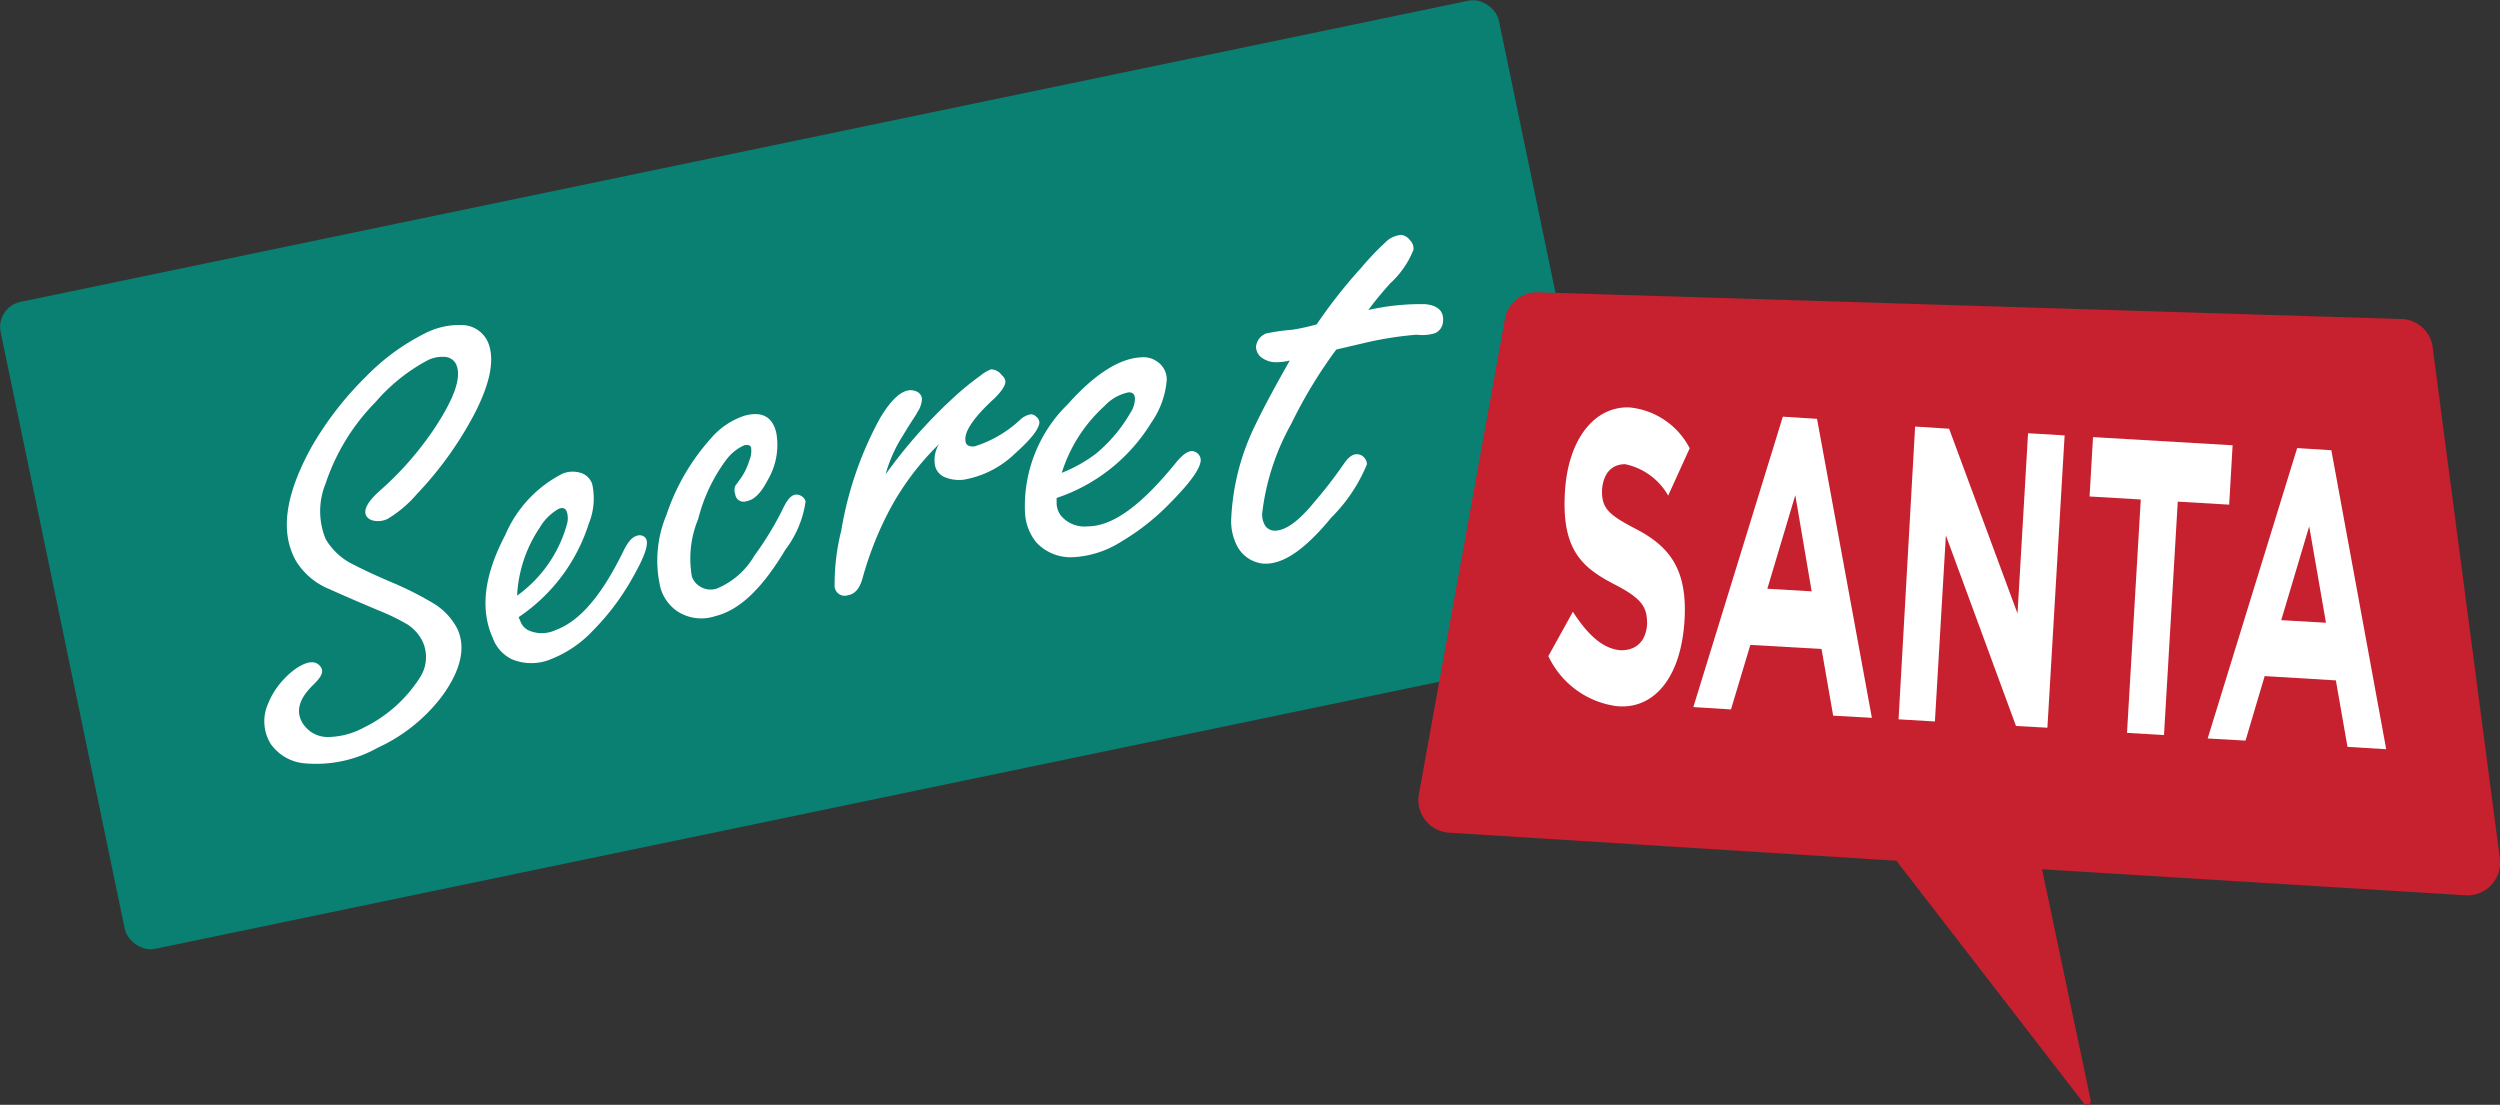 <svg id="Layer_1" data-name="Layer 1" xmlns="http://www.w3.org/2000/svg" viewBox="0 0 116.22 51.36"><rect x="0" y="0" width="116.22" height="51.36" fill="#333333" stroke="none"/><defs><style>.cls-1{fill:#098072;}.cls-2{fill:#fff;}.cls-3{fill:#c7202e;}</style></defs><rect class="cls-1" x="3.71" y="10.88" width="71.14" height="30.72" rx="1.19" transform="translate(-6.06 4.38) rotate(-11.75)"/><path class="cls-2" d="M15.44,35.16c.48-.28.81-.26,1,0s0,.52-.37.88c-.64.63-.79,1.22-.46,1.75a1.37,1.37,0,0,0,1.25.64A3.55,3.55,0,0,0,18.44,38a6.44,6.44,0,0,0,2.6-2.3A1.74,1.74,0,0,0,21.19,34a2,2,0,0,0-.69-.79,9.76,9.76,0,0,0-1.33-.65c-.88-.37-1.65-.7-2.31-1a3.24,3.24,0,0,1-1.57-1.33c-.72-1.3-.52-3,.72-5.26a15.31,15.31,0,0,1,2.55-3.3,10.18,10.18,0,0,1,2.73-2A3.48,3.48,0,0,1,23,19.28a1.34,1.34,0,0,1,1.25.86c.3.81.05,1.92-.68,3.32a16.68,16.68,0,0,1-2.67,3.7,5.49,5.49,0,0,1-1.32,1.12,1,1,0,0,1-.69.09.49.49,0,0,1-.33-.23c-.13-.28.08-.66.64-1.16a14.79,14.79,0,0,0,2.56-2.93c.88-1.34,1.24-2.31,1-2.91a.62.62,0,0,0-.59-.38,1.5,1.5,0,0,0-.77.17A8.41,8.41,0,0,0,19,22.86a9.79,9.79,0,0,0-2.32,3.78,3.4,3.4,0,0,0,0,2.59A3,3,0,0,0,18,30.43c.5.26,1.11.54,1.82.84a15.31,15.31,0,0,1,1.77.89A3,3,0,0,1,22.8,33.4c.41.88.16,1.93-.7,3.12a7.85,7.85,0,0,1-3,2.41,5.84,5.84,0,0,1-3.34.73,2.15,2.15,0,0,1-1.63-.9A2,2,0,0,1,14,36.89a3.58,3.58,0,0,1,.77-1.18A3.21,3.21,0,0,1,15.44,35.16Z" transform="translate(-1.54 -4.17)"/><path class="cls-2" d="M25.65,32.86l.09.21a.76.76,0,0,0,.34.39,1.51,1.51,0,0,0,1.29,0c1.14-.42,2.16-1.63,3.18-3.73.18-.36.37-.58.56-.64a.39.39,0,0,1,.33,0,.32.32,0,0,1,.15.16c.11.33-.18,1-.81,2.07a11.3,11.3,0,0,1-1.69,2.18,5.34,5.34,0,0,1-1.93,1.31,2.35,2.35,0,0,1-1.84,0,1.78,1.78,0,0,1-.88-1c-.57-1.28-.42-2.85.58-4.75a5.71,5.71,0,0,1,2.67-2.87,1.24,1.24,0,0,1,.76-.06.82.82,0,0,1,.62.54,3.12,3.12,0,0,1-.16,1.85A8.23,8.23,0,0,1,25.65,32.86Zm-.07-1a6.08,6.08,0,0,0,2.31-3.3,1,1,0,0,0,0-.6c-.06-.16-.18-.21-.37-.14a2.38,2.38,0,0,0-.89.88A6.21,6.21,0,0,0,25.58,31.83Z" transform="translate(-1.54 -4.17)"/><path class="cls-2" d="M36.17,23.49c.8-.21,1.29.06,1.46.81a3.21,3.21,0,0,1-.39,2.17c-.31.6-.63.94-1,1a.39.39,0,0,1-.52-.32.57.57,0,0,1,0-.39l.28-.39a2.92,2.92,0,0,0,.38-.81,1.07,1.07,0,0,0,.08-.54c0-.15-.15-.19-.32-.15a2.13,2.13,0,0,0-.85.69A7.81,7.81,0,0,0,34,28.29a4.83,4.83,0,0,0-.3,2.66.84.84,0,0,0,.33.45.93.93,0,0,0,.81.14A3.6,3.6,0,0,0,36.61,30a14.58,14.58,0,0,0,1.33-2.19c.18-.38.36-.6.55-.64a.42.42,0,0,1,.32.07.41.41,0,0,1,.18.24,4.79,4.79,0,0,1-.93,2.23c-1.08,1.81-2.13,2.82-3.26,3.1A2.05,2.05,0,0,1,33,32.57a2,2,0,0,1-.75-1.05,5.5,5.5,0,0,1,.27-3.41,10.13,10.13,0,0,1,2.06-3.55A3.48,3.48,0,0,1,36.17,23.49Z" transform="translate(-1.54 -4.17)"/><path class="cls-2" d="M42.71,26.22a23.24,23.24,0,0,1,3-3.42,13.68,13.68,0,0,1,1.41-1.17,1.79,1.79,0,0,1,.49-.29.63.63,0,0,1,.5.27.43.43,0,0,1,.17.3q0,.27-.51.78c-1,.91-1.4,1.56-1.35,1.95,0,.22.17.31.43.28A5.49,5.49,0,0,0,49,23.65a1,1,0,0,1,.45-.22.35.35,0,0,1,.25.1.39.39,0,0,1,.16.26c0,.3-.37.78-1.14,1.47a4.55,4.55,0,0,1-2.38,1.21,1.76,1.76,0,0,1-.91-.13.76.76,0,0,1-.44-.67,1.41,1.41,0,0,1,.2-.85,12.47,12.47,0,0,0-2.33,3.12,15.82,15.82,0,0,0-1.23,3.14c-.13.45-.35.71-.67.76a.47.47,0,0,1-.62-.39,10.21,10.21,0,0,1,.31-2.62,16.47,16.47,0,0,1,1.79-5.2c.47-.8.92-1.24,1.32-1.31a.66.66,0,0,1,.39.05.42.42,0,0,1,.25.32,1.16,1.16,0,0,1-.22.65c0,.05-.27.41-.66,1.07A6.56,6.56,0,0,0,42.71,26.22Z" transform="translate(-1.54 -4.17)"/><path class="cls-2" d="M50.66,27.32l0,.26a1,1,0,0,0,.2.56,1.42,1.42,0,0,0,1.23.5c1.2,0,2.53-1,4.15-3,.28-.34.53-.51.73-.5a.44.44,0,0,1,.39.4c0,.4-.49,1.07-1.41,2a10.75,10.75,0,0,1-2.27,1.8,4.61,4.61,0,0,1-2.21.73,2.18,2.18,0,0,1-1.75-.68A2.38,2.38,0,0,1,49.19,28a6.62,6.62,0,0,1,2-5.05c1.24-1.39,2.4-2.13,3.42-2.17a1.09,1.09,0,0,1,.74.21,1,1,0,0,1,.43.83,4,4,0,0,1-.72,2A8.21,8.21,0,0,1,50.66,27.32Zm.24-1.17a6.76,6.76,0,0,0,1.59-.89,7,7,0,0,0,1.6-1.9,1.2,1.2,0,0,0,.21-.66c0-.2-.11-.3-.3-.29a2.11,2.11,0,0,0-1.12.64A7,7,0,0,0,50.9,26.15Z" transform="translate(-1.54 -4.17)"/><path class="cls-2" d="M63.66,20.42a21.79,21.79,0,0,0-2.09,3.45A11.18,11.18,0,0,0,60.22,28a1,1,0,0,0,.13.6.54.54,0,0,0,.45.24c.48,0,1.08-.4,1.84-1.33A20.73,20.73,0,0,0,64,25.75c.22-.33.44-.49.66-.46a.42.42,0,0,1,.32.18.39.39,0,0,1,.1.3,7.54,7.54,0,0,1-1.65,2.46c-1.24,1.51-2.27,2.21-3.18,2.14a1.54,1.54,0,0,1-1.2-.82,2.51,2.51,0,0,1-.27-1.33,11,11,0,0,1,1.14-4.34c.19-.4.69-1.39,1.58-2.95a2.73,2.73,0,0,1-.66.08,1.13,1.13,0,0,1-.58-.17.64.64,0,0,1-.33-.55.73.73,0,0,1,.48-.62,9.15,9.15,0,0,1,1.2-.17,9.56,9.56,0,0,0,1.14-.25,23.45,23.45,0,0,1,2.06-2.62,13,13,0,0,1,1.12-1.18,1.16,1.16,0,0,1,.75-.36.6.6,0,0,1,.41.25.55.55,0,0,1,.16.44,4.21,4.21,0,0,1-1.09,1.57c-.45.51-.79.92-1,1.23a10.93,10.93,0,0,1,2.64-.27c.6.06.88.34.82.83a.62.62,0,0,1-.37.52,2.06,2.06,0,0,1-.86.07,16.3,16.3,0,0,0-2.49.4Z" transform="translate(-1.54 -4.17)"/><path class="cls-3" d="M116.15,45.79,96.47,44.58l2.26,10.73a.18.18,0,0,1-.32.15L89.69,44.17l-.19,0L68.9,42.88a1.52,1.52,0,0,1-1.4-1.78L71.5,19a1.52,1.52,0,0,1,1.55-1.24L113.18,19a1.5,1.5,0,0,1,1.45,1.32l3.12,23.73A1.52,1.52,0,0,1,116.15,45.79Z" transform="translate(-1.54 -4.17)"/><path class="cls-2" d="M73.52,34.67l1.14-2.06c.65,1,1.35,1.73,2.24,1.79.71,0,1.16-.42,1.21-1.22v0c0-.76-.2-1.16-1.47-1.82-1.54-.79-2.51-1.61-2.35-4.31v0c.14-2.47,1.38-4,3-3.94a3.53,3.53,0,0,1,2.8,1.9l-1,2.2a3,3,0,0,0-2-1.46c-.66,0-1,.46-1.07,1.13v0c-.05.9.27,1.21,1.59,1.89,1.54.81,2.38,1.86,2.24,4.23v0c-.16,2.7-1.44,4.15-3.13,4A4.1,4.1,0,0,1,73.52,34.67Z" transform="translate(-1.54 -4.17)"/><path class="cls-2" d="M84.42,23.54l1.59.1,2.55,13.9-1.8-.1-.54-3.1-3.31-.19-.9,3-1.75-.11Zm1.34,8.12L85,27.19l-1.3,4.35Z" transform="translate(-1.54 -4.17)"/><path class="cls-2" d="M90.57,24l1.58.1,3.18,8.59.49-8.38,1.7.1L96.72,38l-1.46-.08L92,29.06l-.51,8.65-1.69-.1Z" transform="translate(-1.54 -4.17)"/><path class="cls-2" d="M101.06,27.39l-2.38-.14.16-2.76,6.49.38-.16,2.76-2.39-.14-.64,10.85-1.72-.1Z" transform="translate(-1.54 -4.17)"/><path class="cls-2" d="M108.33,25l1.59.1L112.47,39l-1.8-.11-.54-3.09-3.31-.2-.89,3-1.76-.1Zm1.34,8.12-.78-4.48L107.59,33Z" transform="translate(-1.54 -4.17)"/></svg>